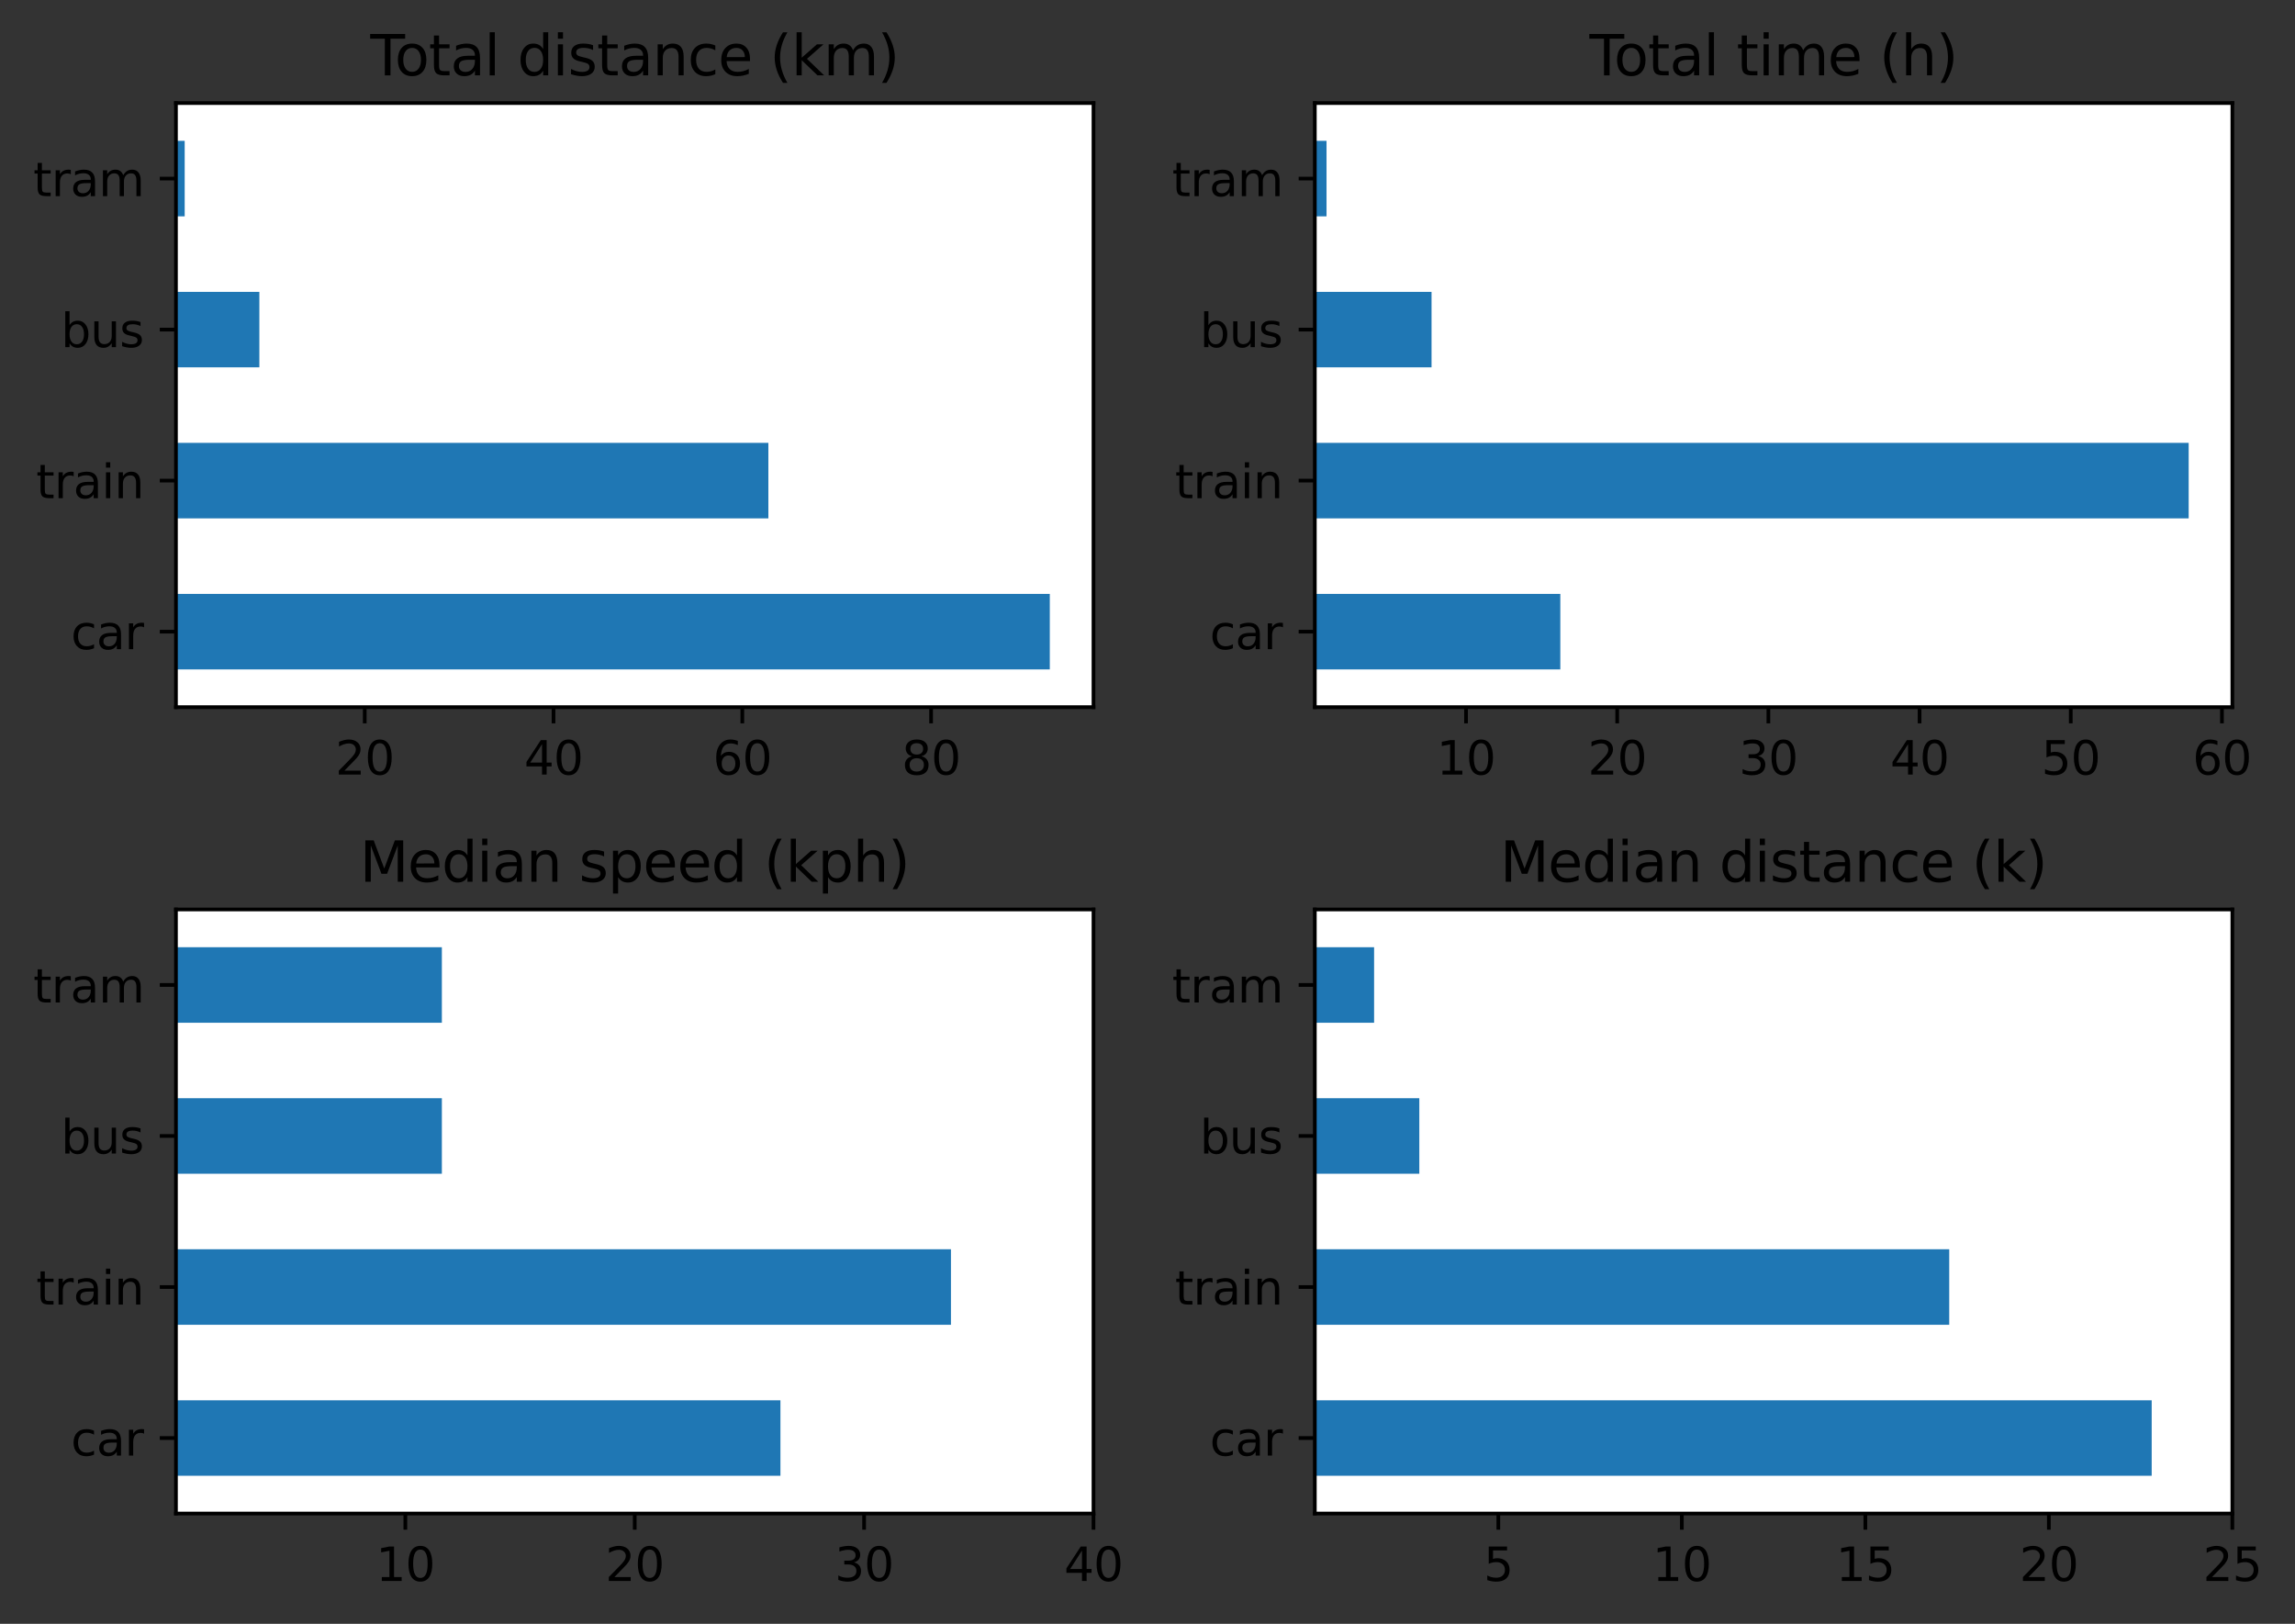 <?xml version="1.0" encoding="utf-8" standalone="no"?>
<!DOCTYPE svg PUBLIC "-//W3C//DTD SVG 1.1//EN"
  "http://www.w3.org/Graphics/SVG/1.1/DTD/svg11.dtd">
<svg height="351.596pt" version="1.1" viewBox="0 0 496.938 351.596" width="496.938pt" xmlns="http://www.w3.org/2000/svg" xmlns:xlink="http://www.w3.org/1999/xlink">
 <rect x="0" y="0" width="496.938" height="351.596" fill="#333333" stroke="none"/>
 <defs>
  <style type="text/css">*{stroke-linecap:butt;stroke-linejoin:round;}</style>
 </defs>
 <g id="figure_1">
  <g id="patch_1">
   <path d="M 0 351.596 
L 496.938 351.596 
L 496.938 0 
L 0 0 
z
" style="fill:none;"/>
  </g>
  <g id="axes_1">
   <g id="patch_2">
    <path d="M 38.1 153.118 
L 236.775 153.118 
L 236.775 22.318 
L 38.1 22.318 
z
" style="fill:#ffffff;"/>
   </g>
   <g id="patch_3">
    <path clip-path="url(#p40d257941f)" d="M 38.1 144.943 
L 227.314 144.943 
L 227.314 128.593 
L 38.1 128.593 
z
" style="fill:#1f77b4;"/>
   </g>
   <g id="patch_4">
    <path clip-path="url(#p40d257941f)" d="M 38.1 112.243 
L 166.376 112.243 
L 166.376 95.893 
L 38.1 95.893 
z
" style="fill:#1f77b4;"/>
   </g>
   <g id="patch_5">
    <path clip-path="url(#p40d257941f)" d="M 38.1 79.543 
L 56.161 79.543 
L 56.161 63.193 
L 38.1 63.193 
z
" style="fill:#1f77b4;"/>
   </g>
   <g id="patch_6">
    <path clip-path="url(#p40d257941f)" d="M 38.1 46.843 
L 39.99 46.843 
L 39.99 30.493 
L 38.1 30.493 
z
" style="fill:#1f77b4;"/>
   </g>
   <g id="matplotlib.axis_1">
    <g id="xtick_1">
     <g id="line2d_1">
      <defs>
       <path d="M 0 0 
L 0 3.5 
" id="maf9af8a1aa" style="stroke:#000000;stroke-width:0.8;"/>
      </defs>
      <g>
       <use style="stroke:#000000;stroke-width:0.8;" x="78.978" xlink:href="#maf9af8a1aa" y="153.118"/>
      </g>
     </g>
     <g id="text_1">
      <!-- 20 -->
      <g transform="translate(72.615 167.717)scale(0.1 -0.1)">
       <defs>
        <path d="M 1228 531 
L 3431 531 
L 3431 0 
L 469 0 
L 469 531 
Q 828 903 1448 1529 
Q 2069 2156 2228 2338 
Q 2531 2678 2651 2914 
Q 2772 3150 2772 3378 
Q 2772 3750 2511 3984 
Q 2250 4219 1831 4219 
Q 1534 4219 1204 4116 
Q 875 4013 500 3803 
L 500 4441 
Q 881 4594 1212 4672 
Q 1544 4750 1819 4750 
Q 2544 4750 2975 4387 
Q 3406 4025 3406 3419 
Q 3406 3131 3298 2873 
Q 3191 2616 2906 2266 
Q 2828 2175 2409 1742 
Q 1991 1309 1228 531 
z
" id="DejaVuSans-32" transform="scale(0.016)"/>
        <path d="M 2034 4250 
Q 1547 4250 1301 3770 
Q 1056 3291 1056 2328 
Q 1056 1369 1301 889 
Q 1547 409 2034 409 
Q 2525 409 2770 889 
Q 3016 1369 3016 2328 
Q 3016 3291 2770 3770 
Q 2525 4250 2034 4250 
z
M 2034 4750 
Q 2819 4750 3233 4129 
Q 3647 3509 3647 2328 
Q 3647 1150 3233 529 
Q 2819 -91 2034 -91 
Q 1250 -91 836 529 
Q 422 1150 422 2328 
Q 422 3509 836 4129 
Q 1250 4750 2034 4750 
z
" id="DejaVuSans-30" transform="scale(0.016)"/>
       </defs>
       <use xlink:href="#DejaVuSans-32"/>
       <use x="63.623" xlink:href="#DejaVuSans-30"/>
      </g>
     </g>
    </g>
    <g id="xtick_2">
     <g id="line2d_2">
      <g>
       <use style="stroke:#000000;stroke-width:0.8;" x="119.855" xlink:href="#maf9af8a1aa" y="153.118"/>
      </g>
     </g>
     <g id="text_2">
      <!-- 40 -->
      <g transform="translate(113.493 167.717)scale(0.1 -0.1)">
       <defs>
        <path d="M 2419 4116 
L 825 1625 
L 2419 1625 
L 2419 4116 
z
M 2253 4666 
L 3047 4666 
L 3047 1625 
L 3713 1625 
L 3713 1100 
L 3047 1100 
L 3047 0 
L 2419 0 
L 2419 1100 
L 313 1100 
L 313 1709 
L 2253 4666 
z
" id="DejaVuSans-34" transform="scale(0.016)"/>
       </defs>
       <use xlink:href="#DejaVuSans-34"/>
       <use x="63.623" xlink:href="#DejaVuSans-30"/>
      </g>
     </g>
    </g>
    <g id="xtick_3">
     <g id="line2d_3">
      <g>
       <use style="stroke:#000000;stroke-width:0.8;" x="160.733" xlink:href="#maf9af8a1aa" y="153.118"/>
      </g>
     </g>
     <g id="text_3">
      <!-- 60 -->
      <g transform="translate(154.37 167.717)scale(0.1 -0.1)">
       <defs>
        <path d="M 2113 2584 
Q 1688 2584 1439 2293 
Q 1191 2003 1191 1497 
Q 1191 994 1439 701 
Q 1688 409 2113 409 
Q 2538 409 2786 701 
Q 3034 994 3034 1497 
Q 3034 2003 2786 2293 
Q 2538 2584 2113 2584 
z
M 3366 4563 
L 3366 3988 
Q 3128 4100 2886 4159 
Q 2644 4219 2406 4219 
Q 1781 4219 1451 3797 
Q 1122 3375 1075 2522 
Q 1259 2794 1537 2939 
Q 1816 3084 2150 3084 
Q 2853 3084 3261 2657 
Q 3669 2231 3669 1497 
Q 3669 778 3244 343 
Q 2819 -91 2113 -91 
Q 1303 -91 875 529 
Q 447 1150 447 2328 
Q 447 3434 972 4092 
Q 1497 4750 2381 4750 
Q 2619 4750 2861 4703 
Q 3103 4656 3366 4563 
z
" id="DejaVuSans-36" transform="scale(0.016)"/>
       </defs>
       <use xlink:href="#DejaVuSans-36"/>
       <use x="63.623" xlink:href="#DejaVuSans-30"/>
      </g>
     </g>
    </g>
    <g id="xtick_4">
     <g id="line2d_4">
      <g>
       <use style="stroke:#000000;stroke-width:0.8;" x="201.61" xlink:href="#maf9af8a1aa" y="153.118"/>
      </g>
     </g>
     <g id="text_4">
      <!-- 80 -->
      <g transform="translate(195.248 167.717)scale(0.1 -0.1)">
       <defs>
        <path d="M 2034 2216 
Q 1584 2216 1326 1975 
Q 1069 1734 1069 1313 
Q 1069 891 1326 650 
Q 1584 409 2034 409 
Q 2484 409 2743 651 
Q 3003 894 3003 1313 
Q 3003 1734 2745 1975 
Q 2488 2216 2034 2216 
z
M 1403 2484 
Q 997 2584 770 2862 
Q 544 3141 544 3541 
Q 544 4100 942 4425 
Q 1341 4750 2034 4750 
Q 2731 4750 3128 4425 
Q 3525 4100 3525 3541 
Q 3525 3141 3298 2862 
Q 3072 2584 2669 2484 
Q 3125 2378 3379 2068 
Q 3634 1759 3634 1313 
Q 3634 634 3220 271 
Q 2806 -91 2034 -91 
Q 1263 -91 848 271 
Q 434 634 434 1313 
Q 434 1759 690 2068 
Q 947 2378 1403 2484 
z
M 1172 3481 
Q 1172 3119 1398 2916 
Q 1625 2713 2034 2713 
Q 2441 2713 2670 2916 
Q 2900 3119 2900 3481 
Q 2900 3844 2670 4047 
Q 2441 4250 2034 4250 
Q 1625 4250 1398 4047 
Q 1172 3844 1172 3481 
z
" id="DejaVuSans-38" transform="scale(0.016)"/>
       </defs>
       <use xlink:href="#DejaVuSans-38"/>
       <use x="63.623" xlink:href="#DejaVuSans-30"/>
      </g>
     </g>
    </g>
   </g>
   <g id="matplotlib.axis_2">
    <g id="ytick_1">
     <g id="line2d_5">
      <defs>
       <path d="M 0 0 
L -3.5 0 
" id="mf52dcd05a5" style="stroke:#000000;stroke-width:0.8;"/>
      </defs>
      <g>
       <use style="stroke:#000000;stroke-width:0.8;" x="38.1" xlink:href="#mf52dcd05a5" y="136.768"/>
      </g>
     </g>
     <g id="text_5">
      <!-- car -->
      <g transform="translate(15.363 140.567)scale(0.1 -0.1)">
       <defs>
        <path d="M 3122 3366 
L 3122 2828 
Q 2878 2963 2633 3030 
Q 2388 3097 2138 3097 
Q 1578 3097 1268 2742 
Q 959 2388 959 1747 
Q 959 1106 1268 751 
Q 1578 397 2138 397 
Q 2388 397 2633 464 
Q 2878 531 3122 666 
L 3122 134 
Q 2881 22 2623 -34 
Q 2366 -91 2075 -91 
Q 1284 -91 818 406 
Q 353 903 353 1747 
Q 353 2603 823 3093 
Q 1294 3584 2113 3584 
Q 2378 3584 2631 3529 
Q 2884 3475 3122 3366 
z
" id="DejaVuSans-63" transform="scale(0.016)"/>
        <path d="M 2194 1759 
Q 1497 1759 1228 1600 
Q 959 1441 959 1056 
Q 959 750 1161 570 
Q 1363 391 1709 391 
Q 2188 391 2477 730 
Q 2766 1069 2766 1631 
L 2766 1759 
L 2194 1759 
z
M 3341 1997 
L 3341 0 
L 2766 0 
L 2766 531 
Q 2569 213 2275 61 
Q 1981 -91 1556 -91 
Q 1019 -91 701 211 
Q 384 513 384 1019 
Q 384 1609 779 1909 
Q 1175 2209 1959 2209 
L 2766 2209 
L 2766 2266 
Q 2766 2663 2505 2880 
Q 2244 3097 1772 3097 
Q 1472 3097 1187 3025 
Q 903 2953 641 2809 
L 641 3341 
Q 956 3463 1253 3523 
Q 1550 3584 1831 3584 
Q 2591 3584 2966 3190 
Q 3341 2797 3341 1997 
z
" id="DejaVuSans-61" transform="scale(0.016)"/>
        <path d="M 2631 2963 
Q 2534 3019 2420 3045 
Q 2306 3072 2169 3072 
Q 1681 3072 1420 2755 
Q 1159 2438 1159 1844 
L 1159 0 
L 581 0 
L 581 3500 
L 1159 3500 
L 1159 2956 
Q 1341 3275 1631 3429 
Q 1922 3584 2338 3584 
Q 2397 3584 2469 3576 
Q 2541 3569 2628 3553 
L 2631 2963 
z
" id="DejaVuSans-72" transform="scale(0.016)"/>
       </defs>
       <use xlink:href="#DejaVuSans-63"/>
       <use x="54.98" xlink:href="#DejaVuSans-61"/>
       <use x="116.26" xlink:href="#DejaVuSans-72"/>
      </g>
     </g>
    </g>
    <g id="ytick_2">
     <g id="line2d_6">
      <g>
       <use style="stroke:#000000;stroke-width:0.8;" x="38.1" xlink:href="#mf52dcd05a5" y="104.068"/>
      </g>
     </g>
     <g id="text_6">
      <!-- train -->
      <g transform="translate(7.825 107.867)scale(0.1 -0.1)">
       <defs>
        <path d="M 1172 4494 
L 1172 3500 
L 2356 3500 
L 2356 3053 
L 1172 3053 
L 1172 1153 
Q 1172 725 1289 603 
Q 1406 481 1766 481 
L 2356 481 
L 2356 0 
L 1766 0 
Q 1100 0 847 248 
Q 594 497 594 1153 
L 594 3053 
L 172 3053 
L 172 3500 
L 594 3500 
L 594 4494 
L 1172 4494 
z
" id="DejaVuSans-74" transform="scale(0.016)"/>
        <path d="M 603 3500 
L 1178 3500 
L 1178 0 
L 603 0 
L 603 3500 
z
M 603 4863 
L 1178 4863 
L 1178 4134 
L 603 4134 
L 603 4863 
z
" id="DejaVuSans-69" transform="scale(0.016)"/>
        <path d="M 3513 2113 
L 3513 0 
L 2938 0 
L 2938 2094 
Q 2938 2591 2744 2837 
Q 2550 3084 2163 3084 
Q 1697 3084 1428 2787 
Q 1159 2491 1159 1978 
L 1159 0 
L 581 0 
L 581 3500 
L 1159 3500 
L 1159 2956 
Q 1366 3272 1645 3428 
Q 1925 3584 2291 3584 
Q 2894 3584 3203 3211 
Q 3513 2838 3513 2113 
z
" id="DejaVuSans-6e" transform="scale(0.016)"/>
       </defs>
       <use xlink:href="#DejaVuSans-74"/>
       <use x="39.209" xlink:href="#DejaVuSans-72"/>
       <use x="80.322" xlink:href="#DejaVuSans-61"/>
       <use x="141.602" xlink:href="#DejaVuSans-69"/>
       <use x="169.385" xlink:href="#DejaVuSans-6e"/>
      </g>
     </g>
    </g>
    <g id="ytick_3">
     <g id="line2d_7">
      <g>
       <use style="stroke:#000000;stroke-width:0.8;" x="38.1" xlink:href="#mf52dcd05a5" y="71.368"/>
      </g>
     </g>
     <g id="text_7">
      <!-- bus -->
      <g transform="translate(13.205 75.167)scale(0.1 -0.1)">
       <defs>
        <path d="M 3116 1747 
Q 3116 2381 2855 2742 
Q 2594 3103 2138 3103 
Q 1681 3103 1420 2742 
Q 1159 2381 1159 1747 
Q 1159 1113 1420 752 
Q 1681 391 2138 391 
Q 2594 391 2855 752 
Q 3116 1113 3116 1747 
z
M 1159 2969 
Q 1341 3281 1617 3432 
Q 1894 3584 2278 3584 
Q 2916 3584 3314 3078 
Q 3713 2572 3713 1747 
Q 3713 922 3314 415 
Q 2916 -91 2278 -91 
Q 1894 -91 1617 61 
Q 1341 213 1159 525 
L 1159 0 
L 581 0 
L 581 4863 
L 1159 4863 
L 1159 2969 
z
" id="DejaVuSans-62" transform="scale(0.016)"/>
        <path d="M 544 1381 
L 544 3500 
L 1119 3500 
L 1119 1403 
Q 1119 906 1312 657 
Q 1506 409 1894 409 
Q 2359 409 2629 706 
Q 2900 1003 2900 1516 
L 2900 3500 
L 3475 3500 
L 3475 0 
L 2900 0 
L 2900 538 
Q 2691 219 2414 64 
Q 2138 -91 1772 -91 
Q 1169 -91 856 284 
Q 544 659 544 1381 
z
M 1991 3584 
L 1991 3584 
z
" id="DejaVuSans-75" transform="scale(0.016)"/>
        <path d="M 2834 3397 
L 2834 2853 
Q 2591 2978 2328 3040 
Q 2066 3103 1784 3103 
Q 1356 3103 1142 2972 
Q 928 2841 928 2578 
Q 928 2378 1081 2264 
Q 1234 2150 1697 2047 
L 1894 2003 
Q 2506 1872 2764 1633 
Q 3022 1394 3022 966 
Q 3022 478 2636 193 
Q 2250 -91 1575 -91 
Q 1294 -91 989 -36 
Q 684 19 347 128 
L 347 722 
Q 666 556 975 473 
Q 1284 391 1588 391 
Q 1994 391 2212 530 
Q 2431 669 2431 922 
Q 2431 1156 2273 1281 
Q 2116 1406 1581 1522 
L 1381 1569 
Q 847 1681 609 1914 
Q 372 2147 372 2553 
Q 372 3047 722 3315 
Q 1072 3584 1716 3584 
Q 2034 3584 2315 3537 
Q 2597 3491 2834 3397 
z
" id="DejaVuSans-73" transform="scale(0.016)"/>
       </defs>
       <use xlink:href="#DejaVuSans-62"/>
       <use x="63.477" xlink:href="#DejaVuSans-75"/>
       <use x="126.855" xlink:href="#DejaVuSans-73"/>
      </g>
     </g>
    </g>
    <g id="ytick_4">
     <g id="line2d_8">
      <g>
       <use style="stroke:#000000;stroke-width:0.8;" x="38.1" xlink:href="#mf52dcd05a5" y="38.668"/>
      </g>
     </g>
     <g id="text_8">
      <!-- tram -->
      <g transform="translate(7.2 42.467)scale(0.1 -0.1)">
       <defs>
        <path d="M 3328 2828 
Q 3544 3216 3844 3400 
Q 4144 3584 4550 3584 
Q 5097 3584 5394 3201 
Q 5691 2819 5691 2113 
L 5691 0 
L 5113 0 
L 5113 2094 
Q 5113 2597 4934 2840 
Q 4756 3084 4391 3084 
Q 3944 3084 3684 2787 
Q 3425 2491 3425 1978 
L 3425 0 
L 2847 0 
L 2847 2094 
Q 2847 2600 2669 2842 
Q 2491 3084 2119 3084 
Q 1678 3084 1418 2786 
Q 1159 2488 1159 1978 
L 1159 0 
L 581 0 
L 581 3500 
L 1159 3500 
L 1159 2956 
Q 1356 3278 1631 3431 
Q 1906 3584 2284 3584 
Q 2666 3584 2933 3390 
Q 3200 3197 3328 2828 
z
" id="DejaVuSans-6d" transform="scale(0.016)"/>
       </defs>
       <use xlink:href="#DejaVuSans-74"/>
       <use x="39.209" xlink:href="#DejaVuSans-72"/>
       <use x="80.322" xlink:href="#DejaVuSans-61"/>
       <use x="141.602" xlink:href="#DejaVuSans-6d"/>
      </g>
     </g>
    </g>
   </g>
   <g id="patch_7">
    <path d="M 38.1 153.118 
L 38.1 22.318 
" style="fill:none;stroke:#000000;stroke-linecap:square;stroke-linejoin:miter;stroke-width:0.8;"/>
   </g>
   <g id="patch_8">
    <path d="M 236.775 153.118 
L 236.775 22.318 
" style="fill:none;stroke:#000000;stroke-linecap:square;stroke-linejoin:miter;stroke-width:0.8;"/>
   </g>
   <g id="patch_9">
    <path d="M 38.1 153.118 
L 236.775 153.118 
" style="fill:none;stroke:#000000;stroke-linecap:square;stroke-linejoin:miter;stroke-width:0.8;"/>
   </g>
   <g id="patch_10">
    <path d="M 38.1 22.318 
L 236.775 22.318 
" style="fill:none;stroke:#000000;stroke-linecap:square;stroke-linejoin:miter;stroke-width:0.8;"/>
   </g>
   <g id="text_9">
    <!-- Total distance (km) -->
    <g transform="translate(80.187 16.318)scale(0.12 -0.12)">
     <defs>
      <path d="M -19 4666 
L 3928 4666 
L 3928 4134 
L 2272 4134 
L 2272 0 
L 1638 0 
L 1638 4134 
L -19 4134 
L -19 4666 
z
" id="DejaVuSans-54" transform="scale(0.016)"/>
      <path d="M 1959 3097 
Q 1497 3097 1228 2736 
Q 959 2375 959 1747 
Q 959 1119 1226 758 
Q 1494 397 1959 397 
Q 2419 397 2687 759 
Q 2956 1122 2956 1747 
Q 2956 2369 2687 2733 
Q 2419 3097 1959 3097 
z
M 1959 3584 
Q 2709 3584 3137 3096 
Q 3566 2609 3566 1747 
Q 3566 888 3137 398 
Q 2709 -91 1959 -91 
Q 1206 -91 779 398 
Q 353 888 353 1747 
Q 353 2609 779 3096 
Q 1206 3584 1959 3584 
z
" id="DejaVuSans-6f" transform="scale(0.016)"/>
      <path d="M 603 4863 
L 1178 4863 
L 1178 0 
L 603 0 
L 603 4863 
z
" id="DejaVuSans-6c" transform="scale(0.016)"/>
      <path id="DejaVuSans-20" transform="scale(0.016)"/>
      <path d="M 2906 2969 
L 2906 4863 
L 3481 4863 
L 3481 0 
L 2906 0 
L 2906 525 
Q 2725 213 2448 61 
Q 2172 -91 1784 -91 
Q 1150 -91 751 415 
Q 353 922 353 1747 
Q 353 2572 751 3078 
Q 1150 3584 1784 3584 
Q 2172 3584 2448 3432 
Q 2725 3281 2906 2969 
z
M 947 1747 
Q 947 1113 1208 752 
Q 1469 391 1925 391 
Q 2381 391 2643 752 
Q 2906 1113 2906 1747 
Q 2906 2381 2643 2742 
Q 2381 3103 1925 3103 
Q 1469 3103 1208 2742 
Q 947 2381 947 1747 
z
" id="DejaVuSans-64" transform="scale(0.016)"/>
      <path d="M 3597 1894 
L 3597 1613 
L 953 1613 
Q 991 1019 1311 708 
Q 1631 397 2203 397 
Q 2534 397 2845 478 
Q 3156 559 3463 722 
L 3463 178 
Q 3153 47 2828 -22 
Q 2503 -91 2169 -91 
Q 1331 -91 842 396 
Q 353 884 353 1716 
Q 353 2575 817 3079 
Q 1281 3584 2069 3584 
Q 2775 3584 3186 3129 
Q 3597 2675 3597 1894 
z
M 3022 2063 
Q 3016 2534 2758 2815 
Q 2500 3097 2075 3097 
Q 1594 3097 1305 2825 
Q 1016 2553 972 2059 
L 3022 2063 
z
" id="DejaVuSans-65" transform="scale(0.016)"/>
      <path d="M 1984 4856 
Q 1566 4138 1362 3434 
Q 1159 2731 1159 2009 
Q 1159 1288 1364 580 
Q 1569 -128 1984 -844 
L 1484 -844 
Q 1016 -109 783 600 
Q 550 1309 550 2009 
Q 550 2706 781 3412 
Q 1013 4119 1484 4856 
L 1984 4856 
z
" id="DejaVuSans-28" transform="scale(0.016)"/>
      <path d="M 581 4863 
L 1159 4863 
L 1159 1991 
L 2875 3500 
L 3609 3500 
L 1753 1863 
L 3688 0 
L 2938 0 
L 1159 1709 
L 1159 0 
L 581 0 
L 581 4863 
z
" id="DejaVuSans-6b" transform="scale(0.016)"/>
      <path d="M 513 4856 
L 1013 4856 
Q 1481 4119 1714 3412 
Q 1947 2706 1947 2009 
Q 1947 1309 1714 600 
Q 1481 -109 1013 -844 
L 513 -844 
Q 928 -128 1133 580 
Q 1338 1288 1338 2009 
Q 1338 2731 1133 3434 
Q 928 4138 513 4856 
z
" id="DejaVuSans-29" transform="scale(0.016)"/>
     </defs>
     <use xlink:href="#DejaVuSans-54"/>
     <use x="44.084" xlink:href="#DejaVuSans-6f"/>
     <use x="105.266" xlink:href="#DejaVuSans-74"/>
     <use x="144.475" xlink:href="#DejaVuSans-61"/>
     <use x="205.754" xlink:href="#DejaVuSans-6c"/>
     <use x="233.537" xlink:href="#DejaVuSans-20"/>
     <use x="265.324" xlink:href="#DejaVuSans-64"/>
     <use x="328.801" xlink:href="#DejaVuSans-69"/>
     <use x="356.584" xlink:href="#DejaVuSans-73"/>
     <use x="408.684" xlink:href="#DejaVuSans-74"/>
     <use x="447.893" xlink:href="#DejaVuSans-61"/>
     <use x="509.172" xlink:href="#DejaVuSans-6e"/>
     <use x="572.551" xlink:href="#DejaVuSans-63"/>
     <use x="627.531" xlink:href="#DejaVuSans-65"/>
     <use x="689.055" xlink:href="#DejaVuSans-20"/>
     <use x="720.842" xlink:href="#DejaVuSans-28"/>
     <use x="759.855" xlink:href="#DejaVuSans-6b"/>
     <use x="817.766" xlink:href="#DejaVuSans-6d"/>
     <use x="915.178" xlink:href="#DejaVuSans-29"/>
    </g>
   </g>
  </g>
  <g id="axes_2">
   <g id="patch_11">
    <path d="M 284.7 153.118 
L 483.375 153.118 
L 483.375 22.318 
L 284.7 22.318 
z
" style="fill:#ffffff;"/>
   </g>
   <g id="patch_12">
    <path clip-path="url(#p550a8e10fd)" d="M 284.7 144.943 
L 337.858 144.943 
L 337.858 128.593 
L 284.7 128.593 
z
" style="fill:#1f77b4;"/>
   </g>
   <g id="patch_13">
    <path clip-path="url(#p550a8e10fd)" d="M 284.7 112.243 
L 473.914 112.243 
L 473.914 95.893 
L 284.7 95.893 
z
" style="fill:#1f77b4;"/>
   </g>
   <g id="patch_14">
    <path clip-path="url(#p550a8e10fd)" d="M 284.7 79.543 
L 309.973 79.543 
L 309.973 63.193 
L 284.7 63.193 
z
" style="fill:#1f77b4;"/>
   </g>
   <g id="patch_15">
    <path clip-path="url(#p550a8e10fd)" d="M 284.7 46.843 
L 287.234 46.843 
L 287.234 30.493 
L 284.7 30.493 
z
" style="fill:#1f77b4;"/>
   </g>
   <g id="matplotlib.axis_3">
    <g id="xtick_5">
     <g id="line2d_9">
      <g>
       <use style="stroke:#000000;stroke-width:0.8;" x="317.437" xlink:href="#maf9af8a1aa" y="153.118"/>
      </g>
     </g>
     <g id="text_10">
      <!-- 10 -->
      <g transform="translate(311.074 167.717)scale(0.1 -0.1)">
       <defs>
        <path d="M 794 531 
L 1825 531 
L 1825 4091 
L 703 3866 
L 703 4441 
L 1819 4666 
L 2450 4666 
L 2450 531 
L 3481 531 
L 3481 0 
L 794 0 
L 794 531 
z
" id="DejaVuSans-31" transform="scale(0.016)"/>
       </defs>
       <use xlink:href="#DejaVuSans-31"/>
       <use x="63.623" xlink:href="#DejaVuSans-30"/>
      </g>
     </g>
    </g>
    <g id="xtick_6">
     <g id="line2d_10">
      <g>
       <use style="stroke:#000000;stroke-width:0.8;" x="350.173" xlink:href="#maf9af8a1aa" y="153.118"/>
      </g>
     </g>
     <g id="text_11">
      <!-- 20 -->
      <g transform="translate(343.811 167.717)scale(0.1 -0.1)">
       <use xlink:href="#DejaVuSans-32"/>
       <use x="63.623" xlink:href="#DejaVuSans-30"/>
      </g>
     </g>
    </g>
    <g id="xtick_7">
     <g id="line2d_11">
      <g>
       <use style="stroke:#000000;stroke-width:0.8;" x="382.91" xlink:href="#maf9af8a1aa" y="153.118"/>
      </g>
     </g>
     <g id="text_12">
      <!-- 30 -->
      <g transform="translate(376.547 167.717)scale(0.1 -0.1)">
       <defs>
        <path d="M 2597 2516 
Q 3050 2419 3304 2112 
Q 3559 1806 3559 1356 
Q 3559 666 3084 287 
Q 2609 -91 1734 -91 
Q 1441 -91 1130 -33 
Q 819 25 488 141 
L 488 750 
Q 750 597 1062 519 
Q 1375 441 1716 441 
Q 2309 441 2620 675 
Q 2931 909 2931 1356 
Q 2931 1769 2642 2001 
Q 2353 2234 1838 2234 
L 1294 2234 
L 1294 2753 
L 1863 2753 
Q 2328 2753 2575 2939 
Q 2822 3125 2822 3475 
Q 2822 3834 2567 4026 
Q 2313 4219 1838 4219 
Q 1578 4219 1281 4162 
Q 984 4106 628 3988 
L 628 4550 
Q 988 4650 1302 4700 
Q 1616 4750 1894 4750 
Q 2613 4750 3031 4423 
Q 3450 4097 3450 3541 
Q 3450 3153 3228 2886 
Q 3006 2619 2597 2516 
z
" id="DejaVuSans-33" transform="scale(0.016)"/>
       </defs>
       <use xlink:href="#DejaVuSans-33"/>
       <use x="63.623" xlink:href="#DejaVuSans-30"/>
      </g>
     </g>
    </g>
    <g id="xtick_8">
     <g id="line2d_12">
      <g>
       <use style="stroke:#000000;stroke-width:0.8;" x="415.647" xlink:href="#maf9af8a1aa" y="153.118"/>
      </g>
     </g>
     <g id="text_13">
      <!-- 40 -->
      <g transform="translate(409.284 167.717)scale(0.1 -0.1)">
       <use xlink:href="#DejaVuSans-34"/>
       <use x="63.623" xlink:href="#DejaVuSans-30"/>
      </g>
     </g>
    </g>
    <g id="xtick_9">
     <g id="line2d_13">
      <g>
       <use style="stroke:#000000;stroke-width:0.8;" x="448.383" xlink:href="#maf9af8a1aa" y="153.118"/>
      </g>
     </g>
     <g id="text_14">
      <!-- 50 -->
      <g transform="translate(442.021 167.717)scale(0.1 -0.1)">
       <defs>
        <path d="M 691 4666 
L 3169 4666 
L 3169 4134 
L 1269 4134 
L 1269 2991 
Q 1406 3038 1543 3061 
Q 1681 3084 1819 3084 
Q 2600 3084 3056 2656 
Q 3513 2228 3513 1497 
Q 3513 744 3044 326 
Q 2575 -91 1722 -91 
Q 1428 -91 1123 -41 
Q 819 9 494 109 
L 494 744 
Q 775 591 1075 516 
Q 1375 441 1709 441 
Q 2250 441 2565 725 
Q 2881 1009 2881 1497 
Q 2881 1984 2565 2268 
Q 2250 2553 1709 2553 
Q 1456 2553 1204 2497 
Q 953 2441 691 2322 
L 691 4666 
z
" id="DejaVuSans-35" transform="scale(0.016)"/>
       </defs>
       <use xlink:href="#DejaVuSans-35"/>
       <use x="63.623" xlink:href="#DejaVuSans-30"/>
      </g>
     </g>
    </g>
    <g id="xtick_10">
     <g id="line2d_14">
      <g>
       <use style="stroke:#000000;stroke-width:0.8;" x="481.12" xlink:href="#maf9af8a1aa" y="153.118"/>
      </g>
     </g>
     <g id="text_15">
      <!-- 60 -->
      <g transform="translate(474.757 167.717)scale(0.1 -0.1)">
       <use xlink:href="#DejaVuSans-36"/>
       <use x="63.623" xlink:href="#DejaVuSans-30"/>
      </g>
     </g>
    </g>
   </g>
   <g id="matplotlib.axis_4">
    <g id="ytick_5">
     <g id="line2d_15">
      <g>
       <use style="stroke:#000000;stroke-width:0.8;" x="284.7" xlink:href="#mf52dcd05a5" y="136.768"/>
      </g>
     </g>
     <g id="text_16">
      <!-- car -->
      <g transform="translate(261.962 140.567)scale(0.1 -0.1)">
       <use xlink:href="#DejaVuSans-63"/>
       <use x="54.98" xlink:href="#DejaVuSans-61"/>
       <use x="116.26" xlink:href="#DejaVuSans-72"/>
      </g>
     </g>
    </g>
    <g id="ytick_6">
     <g id="line2d_16">
      <g>
       <use style="stroke:#000000;stroke-width:0.8;" x="284.7" xlink:href="#mf52dcd05a5" y="104.068"/>
      </g>
     </g>
     <g id="text_17">
      <!-- train -->
      <g transform="translate(254.425 107.867)scale(0.1 -0.1)">
       <use xlink:href="#DejaVuSans-74"/>
       <use x="39.209" xlink:href="#DejaVuSans-72"/>
       <use x="80.322" xlink:href="#DejaVuSans-61"/>
       <use x="141.602" xlink:href="#DejaVuSans-69"/>
       <use x="169.385" xlink:href="#DejaVuSans-6e"/>
      </g>
     </g>
    </g>
    <g id="ytick_7">
     <g id="line2d_17">
      <g>
       <use style="stroke:#000000;stroke-width:0.8;" x="284.7" xlink:href="#mf52dcd05a5" y="71.368"/>
      </g>
     </g>
     <g id="text_18">
      <!-- bus -->
      <g transform="translate(259.805 75.167)scale(0.1 -0.1)">
       <use xlink:href="#DejaVuSans-62"/>
       <use x="63.477" xlink:href="#DejaVuSans-75"/>
       <use x="126.855" xlink:href="#DejaVuSans-73"/>
      </g>
     </g>
    </g>
    <g id="ytick_8">
     <g id="line2d_18">
      <g>
       <use style="stroke:#000000;stroke-width:0.8;" x="284.7" xlink:href="#mf52dcd05a5" y="38.668"/>
      </g>
     </g>
     <g id="text_19">
      <!-- tram -->
      <g transform="translate(253.8 42.467)scale(0.1 -0.1)">
       <use xlink:href="#DejaVuSans-74"/>
       <use x="39.209" xlink:href="#DejaVuSans-72"/>
       <use x="80.322" xlink:href="#DejaVuSans-61"/>
       <use x="141.602" xlink:href="#DejaVuSans-6d"/>
      </g>
     </g>
    </g>
   </g>
   <g id="patch_16">
    <path d="M 284.7 153.118 
L 284.7 22.318 
" style="fill:none;stroke:#000000;stroke-linecap:square;stroke-linejoin:miter;stroke-width:0.8;"/>
   </g>
   <g id="patch_17">
    <path d="M 483.375 153.118 
L 483.375 22.318 
" style="fill:none;stroke:#000000;stroke-linecap:square;stroke-linejoin:miter;stroke-width:0.8;"/>
   </g>
   <g id="patch_18">
    <path d="M 284.7 153.118 
L 483.375 153.118 
" style="fill:none;stroke:#000000;stroke-linecap:square;stroke-linejoin:miter;stroke-width:0.8;"/>
   </g>
   <g id="patch_19">
    <path d="M 284.7 22.318 
L 483.375 22.318 
" style="fill:none;stroke:#000000;stroke-linecap:square;stroke-linejoin:miter;stroke-width:0.8;"/>
   </g>
   <g id="text_20">
    <!-- Total time (h) -->
    <g transform="translate(344.172 16.318)scale(0.12 -0.12)">
     <defs>
      <path d="M 3513 2113 
L 3513 0 
L 2938 0 
L 2938 2094 
Q 2938 2591 2744 2837 
Q 2550 3084 2163 3084 
Q 1697 3084 1428 2787 
Q 1159 2491 1159 1978 
L 1159 0 
L 581 0 
L 581 4863 
L 1159 4863 
L 1159 2956 
Q 1366 3272 1645 3428 
Q 1925 3584 2291 3584 
Q 2894 3584 3203 3211 
Q 3513 2838 3513 2113 
z
" id="DejaVuSans-68" transform="scale(0.016)"/>
     </defs>
     <use xlink:href="#DejaVuSans-54"/>
     <use x="44.084" xlink:href="#DejaVuSans-6f"/>
     <use x="105.266" xlink:href="#DejaVuSans-74"/>
     <use x="144.475" xlink:href="#DejaVuSans-61"/>
     <use x="205.754" xlink:href="#DejaVuSans-6c"/>
     <use x="233.537" xlink:href="#DejaVuSans-20"/>
     <use x="265.324" xlink:href="#DejaVuSans-74"/>
     <use x="304.533" xlink:href="#DejaVuSans-69"/>
     <use x="332.316" xlink:href="#DejaVuSans-6d"/>
     <use x="429.729" xlink:href="#DejaVuSans-65"/>
     <use x="491.252" xlink:href="#DejaVuSans-20"/>
     <use x="523.039" xlink:href="#DejaVuSans-28"/>
     <use x="562.053" xlink:href="#DejaVuSans-68"/>
     <use x="625.432" xlink:href="#DejaVuSans-29"/>
    </g>
   </g>
  </g>
  <g id="axes_3">
   <g id="patch_20">
    <path d="M 38.1 327.718 
L 236.775 327.718 
L 236.775 196.918 
L 38.1 196.918 
z
" style="fill:#ffffff;"/>
   </g>
   <g id="patch_21">
    <path clip-path="url(#p3f99bafef9)" d="M 38.1 319.543 
L 168.987 319.543 
L 168.987 303.193 
L 38.1 303.193 
z
" style="fill:#1f77b4;"/>
   </g>
   <g id="patch_22">
    <path clip-path="url(#p3f99bafef9)" d="M 38.1 286.843 
L 205.911 286.843 
L 205.911 270.493 
L 38.1 270.493 
z
" style="fill:#1f77b4;"/>
   </g>
   <g id="patch_23">
    <path clip-path="url(#p3f99bafef9)" d="M 38.1 254.143 
L 95.676 254.143 
L 95.676 237.793 
L 38.1 237.793 
z
" style="fill:#1f77b4;"/>
   </g>
   <g id="patch_24">
    <path clip-path="url(#p3f99bafef9)" d="M 38.1 221.443 
L 95.676 221.443 
L 95.676 205.093 
L 38.1 205.093 
z
" style="fill:#1f77b4;"/>
   </g>
   <g id="matplotlib.axis_5">
    <g id="xtick_11">
     <g id="line2d_19">
      <g>
       <use style="stroke:#000000;stroke-width:0.8;" x="87.769" xlink:href="#maf9af8a1aa" y="327.718"/>
      </g>
     </g>
     <g id="text_21">
      <!-- 10 -->
      <g transform="translate(81.406 342.317)scale(0.1 -0.1)">
       <use xlink:href="#DejaVuSans-31"/>
       <use x="63.623" xlink:href="#DejaVuSans-30"/>
      </g>
     </g>
    </g>
    <g id="xtick_12">
     <g id="line2d_20">
      <g>
       <use style="stroke:#000000;stroke-width:0.8;" x="137.438" xlink:href="#maf9af8a1aa" y="327.718"/>
      </g>
     </g>
     <g id="text_22">
      <!-- 20 -->
      <g transform="translate(131.075 342.317)scale(0.1 -0.1)">
       <use xlink:href="#DejaVuSans-32"/>
       <use x="63.623" xlink:href="#DejaVuSans-30"/>
      </g>
     </g>
    </g>
    <g id="xtick_13">
     <g id="line2d_21">
      <g>
       <use style="stroke:#000000;stroke-width:0.8;" x="187.106" xlink:href="#maf9af8a1aa" y="327.718"/>
      </g>
     </g>
     <g id="text_23">
      <!-- 30 -->
      <g transform="translate(180.744 342.317)scale(0.1 -0.1)">
       <use xlink:href="#DejaVuSans-33"/>
       <use x="63.623" xlink:href="#DejaVuSans-30"/>
      </g>
     </g>
    </g>
    <g id="xtick_14">
     <g id="line2d_22">
      <g>
       <use style="stroke:#000000;stroke-width:0.8;" x="236.775" xlink:href="#maf9af8a1aa" y="327.718"/>
      </g>
     </g>
     <g id="text_24">
      <!-- 40 -->
      <g transform="translate(230.412 342.317)scale(0.1 -0.1)">
       <use xlink:href="#DejaVuSans-34"/>
       <use x="63.623" xlink:href="#DejaVuSans-30"/>
      </g>
     </g>
    </g>
   </g>
   <g id="matplotlib.axis_6">
    <g id="ytick_9">
     <g id="line2d_23">
      <g>
       <use style="stroke:#000000;stroke-width:0.8;" x="38.1" xlink:href="#mf52dcd05a5" y="311.368"/>
      </g>
     </g>
     <g id="text_25">
      <!-- car -->
      <g transform="translate(15.363 315.167)scale(0.1 -0.1)">
       <use xlink:href="#DejaVuSans-63"/>
       <use x="54.98" xlink:href="#DejaVuSans-61"/>
       <use x="116.26" xlink:href="#DejaVuSans-72"/>
      </g>
     </g>
    </g>
    <g id="ytick_10">
     <g id="line2d_24">
      <g>
       <use style="stroke:#000000;stroke-width:0.8;" x="38.1" xlink:href="#mf52dcd05a5" y="278.668"/>
      </g>
     </g>
     <g id="text_26">
      <!-- train -->
      <g transform="translate(7.825 282.467)scale(0.1 -0.1)">
       <use xlink:href="#DejaVuSans-74"/>
       <use x="39.209" xlink:href="#DejaVuSans-72"/>
       <use x="80.322" xlink:href="#DejaVuSans-61"/>
       <use x="141.602" xlink:href="#DejaVuSans-69"/>
       <use x="169.385" xlink:href="#DejaVuSans-6e"/>
      </g>
     </g>
    </g>
    <g id="ytick_11">
     <g id="line2d_25">
      <g>
       <use style="stroke:#000000;stroke-width:0.8;" x="38.1" xlink:href="#mf52dcd05a5" y="245.968"/>
      </g>
     </g>
     <g id="text_27">
      <!-- bus -->
      <g transform="translate(13.205 249.767)scale(0.1 -0.1)">
       <use xlink:href="#DejaVuSans-62"/>
       <use x="63.477" xlink:href="#DejaVuSans-75"/>
       <use x="126.855" xlink:href="#DejaVuSans-73"/>
      </g>
     </g>
    </g>
    <g id="ytick_12">
     <g id="line2d_26">
      <g>
       <use style="stroke:#000000;stroke-width:0.8;" x="38.1" xlink:href="#mf52dcd05a5" y="213.268"/>
      </g>
     </g>
     <g id="text_28">
      <!-- tram -->
      <g transform="translate(7.2 217.067)scale(0.1 -0.1)">
       <use xlink:href="#DejaVuSans-74"/>
       <use x="39.209" xlink:href="#DejaVuSans-72"/>
       <use x="80.322" xlink:href="#DejaVuSans-61"/>
       <use x="141.602" xlink:href="#DejaVuSans-6d"/>
      </g>
     </g>
    </g>
   </g>
   <g id="patch_25">
    <path d="M 38.1 327.718 
L 38.1 196.918 
" style="fill:none;stroke:#000000;stroke-linecap:square;stroke-linejoin:miter;stroke-width:0.8;"/>
   </g>
   <g id="patch_26">
    <path d="M 236.775 327.718 
L 236.775 196.918 
" style="fill:none;stroke:#000000;stroke-linecap:square;stroke-linejoin:miter;stroke-width:0.8;"/>
   </g>
   <g id="patch_27">
    <path d="M 38.1 327.718 
L 236.775 327.718 
" style="fill:none;stroke:#000000;stroke-linecap:square;stroke-linejoin:miter;stroke-width:0.8;"/>
   </g>
   <g id="patch_28">
    <path d="M 38.1 196.918 
L 236.775 196.918 
" style="fill:none;stroke:#000000;stroke-linecap:square;stroke-linejoin:miter;stroke-width:0.8;"/>
   </g>
   <g id="text_29">
    <!-- Median speed (kph) -->
    <g transform="translate(77.904 190.918)scale(0.12 -0.12)">
     <defs>
      <path d="M 628 4666 
L 1569 4666 
L 2759 1491 
L 3956 4666 
L 4897 4666 
L 4897 0 
L 4281 0 
L 4281 4097 
L 3078 897 
L 2444 897 
L 1241 4097 
L 1241 0 
L 628 0 
L 628 4666 
z
" id="DejaVuSans-4d" transform="scale(0.016)"/>
      <path d="M 1159 525 
L 1159 -1331 
L 581 -1331 
L 581 3500 
L 1159 3500 
L 1159 2969 
Q 1341 3281 1617 3432 
Q 1894 3584 2278 3584 
Q 2916 3584 3314 3078 
Q 3713 2572 3713 1747 
Q 3713 922 3314 415 
Q 2916 -91 2278 -91 
Q 1894 -91 1617 61 
Q 1341 213 1159 525 
z
M 3116 1747 
Q 3116 2381 2855 2742 
Q 2594 3103 2138 3103 
Q 1681 3103 1420 2742 
Q 1159 2381 1159 1747 
Q 1159 1113 1420 752 
Q 1681 391 2138 391 
Q 2594 391 2855 752 
Q 3116 1113 3116 1747 
z
" id="DejaVuSans-70" transform="scale(0.016)"/>
     </defs>
     <use xlink:href="#DejaVuSans-4d"/>
     <use x="86.279" xlink:href="#DejaVuSans-65"/>
     <use x="147.803" xlink:href="#DejaVuSans-64"/>
     <use x="211.279" xlink:href="#DejaVuSans-69"/>
     <use x="239.062" xlink:href="#DejaVuSans-61"/>
     <use x="300.342" xlink:href="#DejaVuSans-6e"/>
     <use x="363.721" xlink:href="#DejaVuSans-20"/>
     <use x="395.508" xlink:href="#DejaVuSans-73"/>
     <use x="447.607" xlink:href="#DejaVuSans-70"/>
     <use x="511.084" xlink:href="#DejaVuSans-65"/>
     <use x="572.607" xlink:href="#DejaVuSans-65"/>
     <use x="634.131" xlink:href="#DejaVuSans-64"/>
     <use x="697.607" xlink:href="#DejaVuSans-20"/>
     <use x="729.395" xlink:href="#DejaVuSans-28"/>
     <use x="768.408" xlink:href="#DejaVuSans-6b"/>
     <use x="826.318" xlink:href="#DejaVuSans-70"/>
     <use x="889.795" xlink:href="#DejaVuSans-68"/>
     <use x="953.174" xlink:href="#DejaVuSans-29"/>
    </g>
   </g>
  </g>
  <g id="axes_4">
   <g id="patch_29">
    <path d="M 284.7 327.718 
L 483.375 327.718 
L 483.375 196.918 
L 284.7 196.918 
z
" style="fill:#ffffff;"/>
   </g>
   <g id="patch_30">
    <path clip-path="url(#p582c49d8c4)" d="M 284.7 319.543 
L 465.907 319.543 
L 465.907 303.193 
L 284.7 303.193 
z
" style="fill:#1f77b4;"/>
   </g>
   <g id="patch_31">
    <path clip-path="url(#p582c49d8c4)" d="M 284.7 286.843 
L 422.068 286.843 
L 422.068 270.493 
L 284.7 270.493 
z
" style="fill:#1f77b4;"/>
   </g>
   <g id="patch_32">
    <path clip-path="url(#p582c49d8c4)" d="M 284.7 254.143 
L 307.325 254.143 
L 307.325 237.793 
L 284.7 237.793 
z
" style="fill:#1f77b4;"/>
   </g>
   <g id="patch_33">
    <path clip-path="url(#p582c49d8c4)" d="M 284.7 221.443 
L 297.534 221.443 
L 297.534 205.093 
L 284.7 205.093 
z
" style="fill:#1f77b4;"/>
   </g>
   <g id="matplotlib.axis_7">
    <g id="xtick_15">
     <g id="line2d_27">
      <g>
       <use style="stroke:#000000;stroke-width:0.8;" x="324.435" xlink:href="#maf9af8a1aa" y="327.718"/>
      </g>
     </g>
     <g id="text_30">
      <!-- 5 -->
      <g transform="translate(321.254 342.317)scale(0.1 -0.1)">
       <use xlink:href="#DejaVuSans-35"/>
      </g>
     </g>
    </g>
    <g id="xtick_16">
     <g id="line2d_28">
      <g>
       <use style="stroke:#000000;stroke-width:0.8;" x="364.17" xlink:href="#maf9af8a1aa" y="327.718"/>
      </g>
     </g>
     <g id="text_31">
      <!-- 10 -->
      <g transform="translate(357.808 342.317)scale(0.1 -0.1)">
       <use xlink:href="#DejaVuSans-31"/>
       <use x="63.623" xlink:href="#DejaVuSans-30"/>
      </g>
     </g>
    </g>
    <g id="xtick_17">
     <g id="line2d_29">
      <g>
       <use style="stroke:#000000;stroke-width:0.8;" x="403.905" xlink:href="#maf9af8a1aa" y="327.718"/>
      </g>
     </g>
     <g id="text_32">
      <!-- 15 -->
      <g transform="translate(397.543 342.317)scale(0.1 -0.1)">
       <use xlink:href="#DejaVuSans-31"/>
       <use x="63.623" xlink:href="#DejaVuSans-35"/>
      </g>
     </g>
    </g>
    <g id="xtick_18">
     <g id="line2d_30">
      <g>
       <use style="stroke:#000000;stroke-width:0.8;" x="443.64" xlink:href="#maf9af8a1aa" y="327.718"/>
      </g>
     </g>
     <g id="text_33">
      <!-- 20 -->
      <g transform="translate(437.277 342.317)scale(0.1 -0.1)">
       <use xlink:href="#DejaVuSans-32"/>
       <use x="63.623" xlink:href="#DejaVuSans-30"/>
      </g>
     </g>
    </g>
    <g id="xtick_19">
     <g id="line2d_31">
      <g>
       <use style="stroke:#000000;stroke-width:0.8;" x="483.375" xlink:href="#maf9af8a1aa" y="327.718"/>
      </g>
     </g>
     <g id="text_34">
      <!-- 25 -->
      <g transform="translate(477.012 342.317)scale(0.1 -0.1)">
       <use xlink:href="#DejaVuSans-32"/>
       <use x="63.623" xlink:href="#DejaVuSans-35"/>
      </g>
     </g>
    </g>
   </g>
   <g id="matplotlib.axis_8">
    <g id="ytick_13">
     <g id="line2d_32">
      <g>
       <use style="stroke:#000000;stroke-width:0.8;" x="284.7" xlink:href="#mf52dcd05a5" y="311.368"/>
      </g>
     </g>
     <g id="text_35">
      <!-- car -->
      <g transform="translate(261.962 315.167)scale(0.1 -0.1)">
       <use xlink:href="#DejaVuSans-63"/>
       <use x="54.98" xlink:href="#DejaVuSans-61"/>
       <use x="116.26" xlink:href="#DejaVuSans-72"/>
      </g>
     </g>
    </g>
    <g id="ytick_14">
     <g id="line2d_33">
      <g>
       <use style="stroke:#000000;stroke-width:0.8;" x="284.7" xlink:href="#mf52dcd05a5" y="278.668"/>
      </g>
     </g>
     <g id="text_36">
      <!-- train -->
      <g transform="translate(254.425 282.467)scale(0.1 -0.1)">
       <use xlink:href="#DejaVuSans-74"/>
       <use x="39.209" xlink:href="#DejaVuSans-72"/>
       <use x="80.322" xlink:href="#DejaVuSans-61"/>
       <use x="141.602" xlink:href="#DejaVuSans-69"/>
       <use x="169.385" xlink:href="#DejaVuSans-6e"/>
      </g>
     </g>
    </g>
    <g id="ytick_15">
     <g id="line2d_34">
      <g>
       <use style="stroke:#000000;stroke-width:0.8;" x="284.7" xlink:href="#mf52dcd05a5" y="245.968"/>
      </g>
     </g>
     <g id="text_37">
      <!-- bus -->
      <g transform="translate(259.805 249.767)scale(0.1 -0.1)">
       <use xlink:href="#DejaVuSans-62"/>
       <use x="63.477" xlink:href="#DejaVuSans-75"/>
       <use x="126.855" xlink:href="#DejaVuSans-73"/>
      </g>
     </g>
    </g>
    <g id="ytick_16">
     <g id="line2d_35">
      <g>
       <use style="stroke:#000000;stroke-width:0.8;" x="284.7" xlink:href="#mf52dcd05a5" y="213.268"/>
      </g>
     </g>
     <g id="text_38">
      <!-- tram -->
      <g transform="translate(253.8 217.067)scale(0.1 -0.1)">
       <use xlink:href="#DejaVuSans-74"/>
       <use x="39.209" xlink:href="#DejaVuSans-72"/>
       <use x="80.322" xlink:href="#DejaVuSans-61"/>
       <use x="141.602" xlink:href="#DejaVuSans-6d"/>
      </g>
     </g>
    </g>
   </g>
   <g id="patch_34">
    <path d="M 284.7 327.718 
L 284.7 196.918 
" style="fill:none;stroke:#000000;stroke-linecap:square;stroke-linejoin:miter;stroke-width:0.8;"/>
   </g>
   <g id="patch_35">
    <path d="M 483.375 327.718 
L 483.375 196.918 
" style="fill:none;stroke:#000000;stroke-linecap:square;stroke-linejoin:miter;stroke-width:0.8;"/>
   </g>
   <g id="patch_36">
    <path d="M 284.7 327.718 
L 483.375 327.718 
" style="fill:none;stroke:#000000;stroke-linecap:square;stroke-linejoin:miter;stroke-width:0.8;"/>
   </g>
   <g id="patch_37">
    <path d="M 284.7 196.918 
L 483.375 196.918 
" style="fill:none;stroke:#000000;stroke-linecap:square;stroke-linejoin:miter;stroke-width:0.8;"/>
   </g>
   <g id="text_39">
    <!-- Median distance (k) -->
    <g transform="translate(324.819 190.918)scale(0.12 -0.12)">
     <use xlink:href="#DejaVuSans-4d"/>
     <use x="86.279" xlink:href="#DejaVuSans-65"/>
     <use x="147.803" xlink:href="#DejaVuSans-64"/>
     <use x="211.279" xlink:href="#DejaVuSans-69"/>
     <use x="239.062" xlink:href="#DejaVuSans-61"/>
     <use x="300.342" xlink:href="#DejaVuSans-6e"/>
     <use x="363.721" xlink:href="#DejaVuSans-20"/>
     <use x="395.508" xlink:href="#DejaVuSans-64"/>
     <use x="458.984" xlink:href="#DejaVuSans-69"/>
     <use x="486.768" xlink:href="#DejaVuSans-73"/>
     <use x="538.867" xlink:href="#DejaVuSans-74"/>
     <use x="578.076" xlink:href="#DejaVuSans-61"/>
     <use x="639.355" xlink:href="#DejaVuSans-6e"/>
     <use x="702.734" xlink:href="#DejaVuSans-63"/>
     <use x="757.715" xlink:href="#DejaVuSans-65"/>
     <use x="819.238" xlink:href="#DejaVuSans-20"/>
     <use x="851.025" xlink:href="#DejaVuSans-28"/>
     <use x="890.039" xlink:href="#DejaVuSans-6b"/>
     <use x="947.949" xlink:href="#DejaVuSans-29"/>
    </g>
   </g>
  </g>
 </g>
 <defs>
  <clipPath id="p40d257941f">
   <rect height="130.8" width="198.675" x="38.1" y="22.318"/>
  </clipPath>
  <clipPath id="p550a8e10fd">
   <rect height="130.8" width="198.675" x="284.7" y="22.318"/>
  </clipPath>
  <clipPath id="p3f99bafef9">
   <rect height="130.8" width="198.675" x="38.1" y="196.918"/>
  </clipPath>
  <clipPath id="p582c49d8c4">
   <rect height="130.8" width="198.675" x="284.7" y="196.918"/>
  </clipPath>
 </defs>
</svg>
